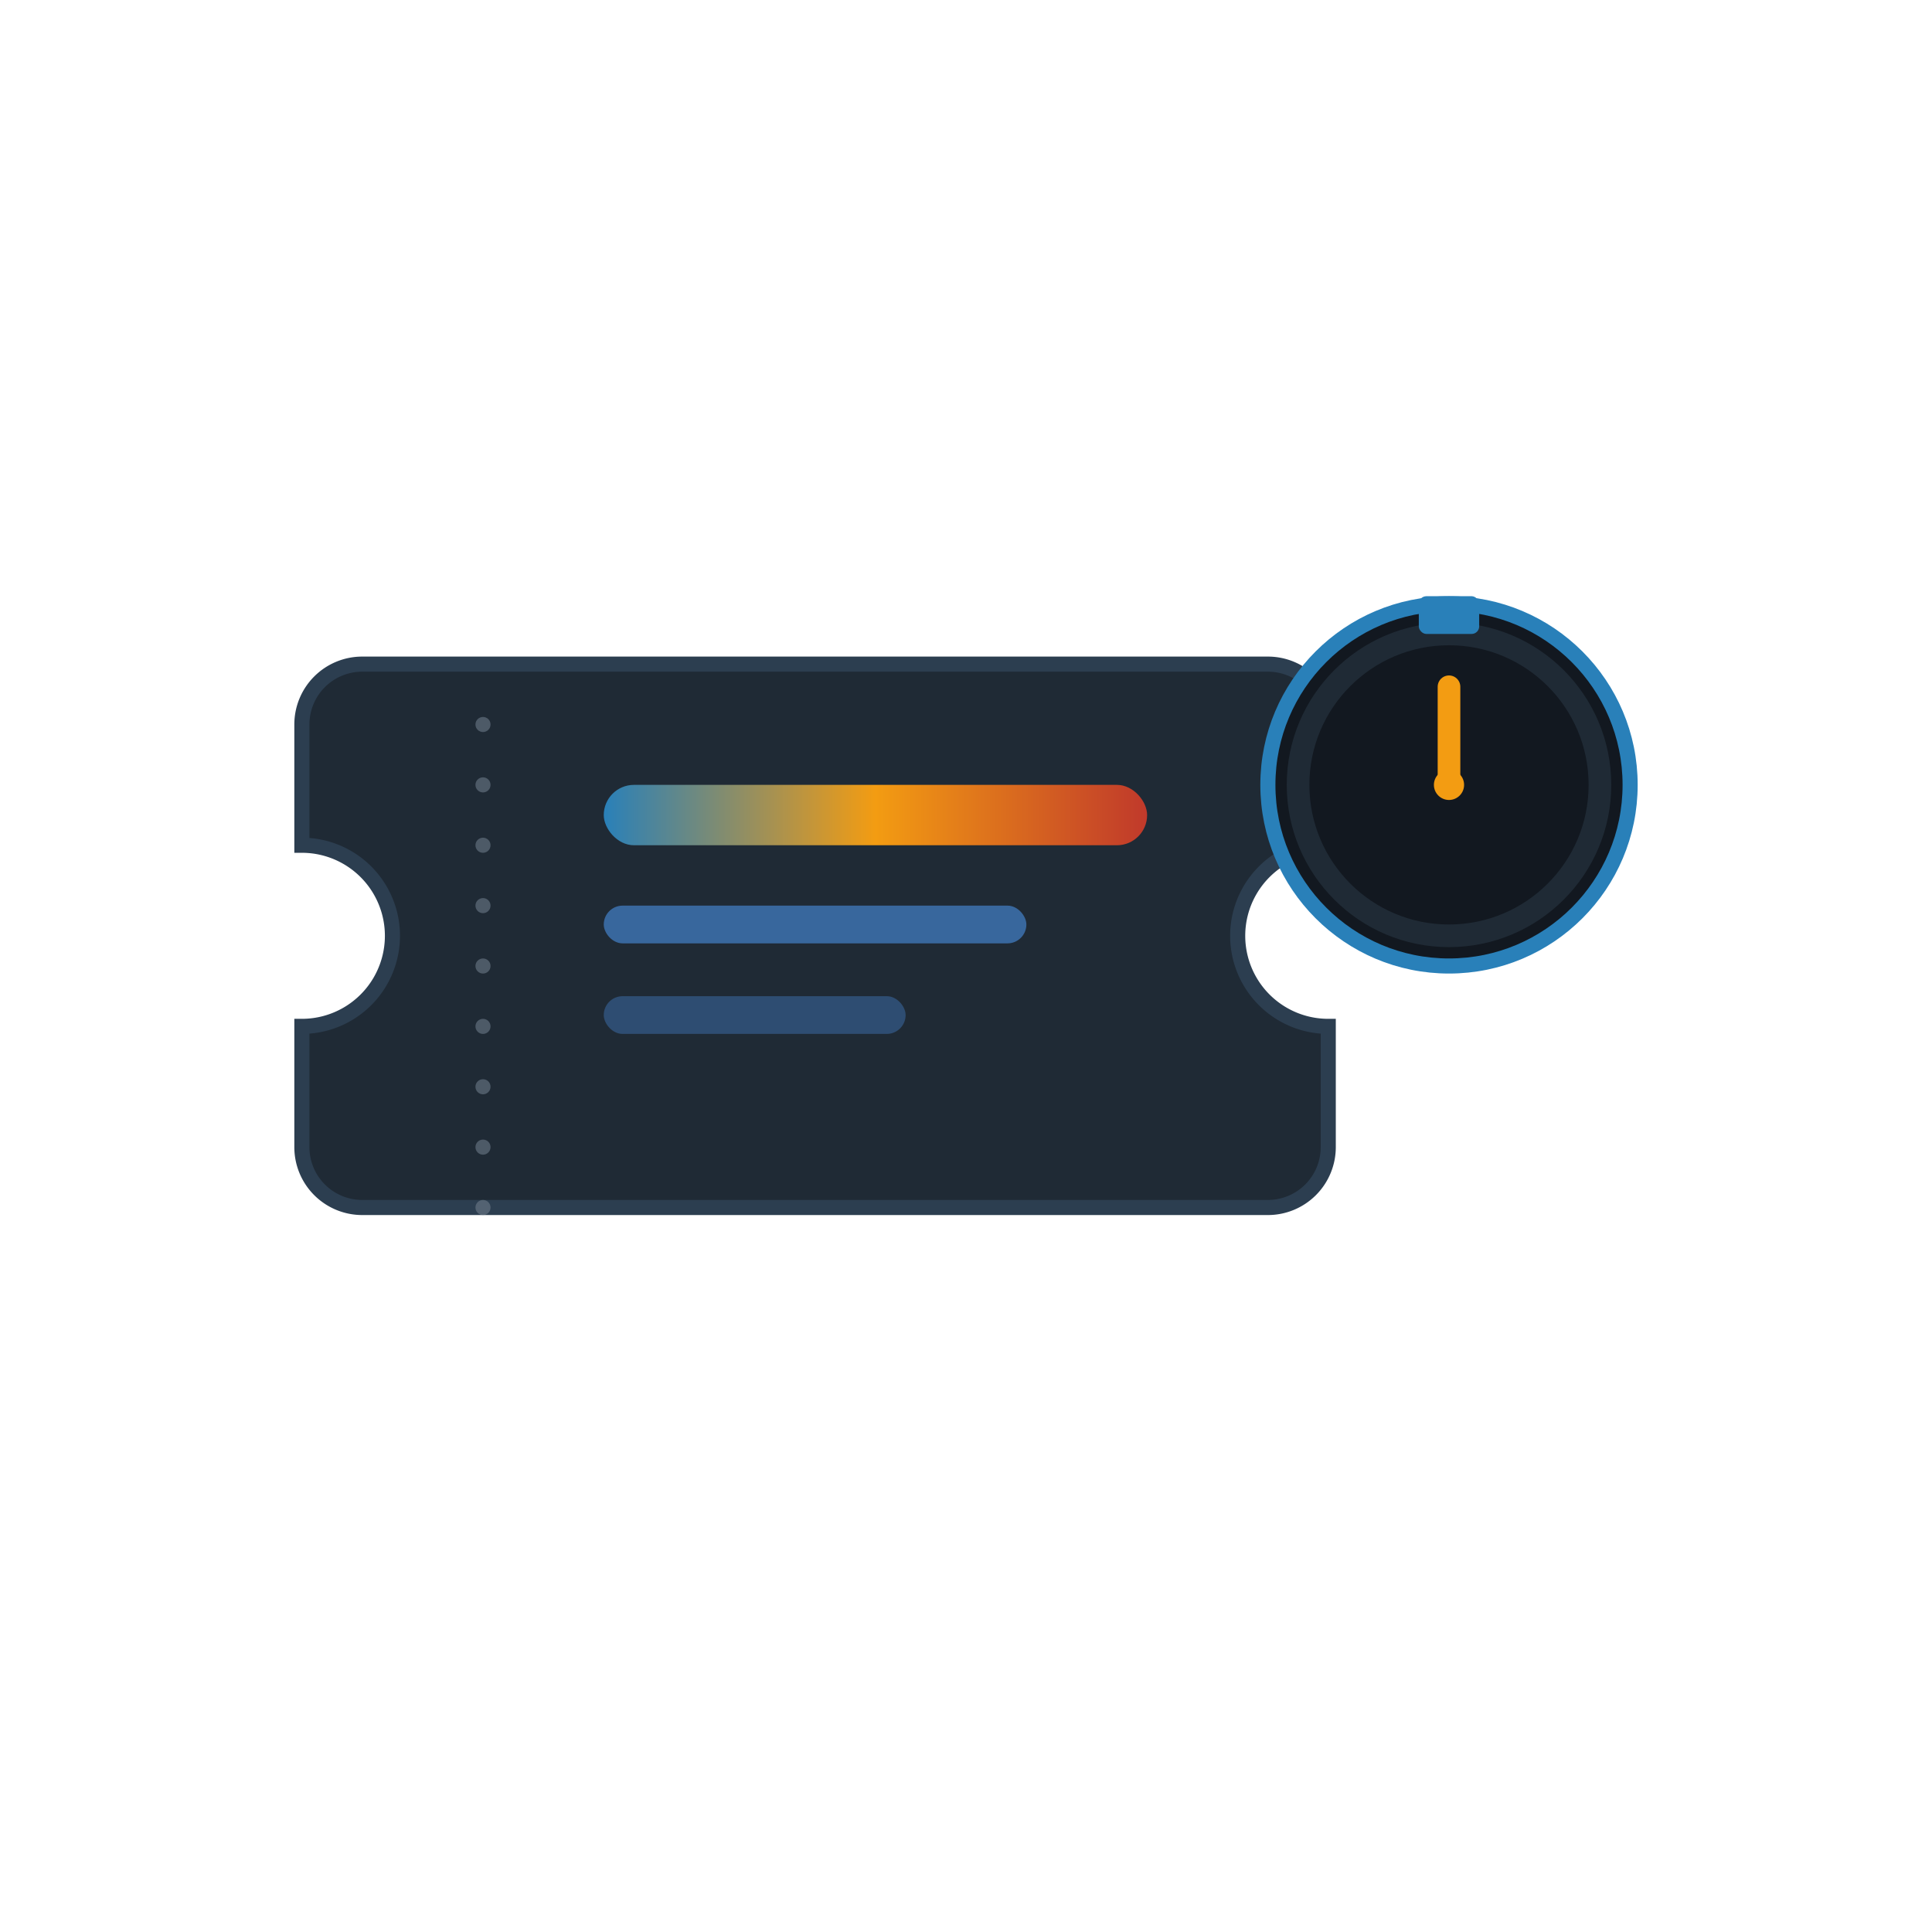 <svg xmlns="http://www.w3.org/2000/svg" width="512" height="512" viewBox="0 0 512 512">
  <!-- TicketTracker - Variant 1: Ticket + Stopwatch (no text) -->
  <defs>
    <linearGradient id="urgency" x1="0" x2="1" y1="0" y2="0">
      <stop offset="0%" stop-color="#2980B9"/>
      <stop offset="50%" stop-color="#F39C12"/>
      <stop offset="100%" stop-color="#C0392B"/>
    </linearGradient>
    <filter id="softShadow" x="-50%" y="-50%" width="200%" height="200%">
      <feDropShadow dx="0" dy="4" stdDeviation="8" flood-opacity="0.2"/>
    </filter>
  </defs>

  <!-- Optional preview background for dark mode (toggle display to 'inline' to see) -->
  <rect x="0" y="0" width="512" height="512" fill="#0F1115" rx="32" ry="32" display="none"/>
  
  <!-- Ticket body -->
  <g filter="url(#softShadow)">
    <path d="
      M96,176 
      h240 
      a16,16 0 0 1 16,16 
      v32 
      a24,24 0 0 0 0,48 
      v32 
      a16,16 0 0 1 -16,16 
      h-240
      a16,16 0 0 1 -16,-16
      v-32
      a24,24 0 0 0 0,-48
      v-32
      a16,16 0 0 1 16,-16
      z" fill="#1F2A35" stroke="#2C3E50" stroke-width="4" />
    
    <!-- Perforation dots -->
    <g opacity="0.6">
      <circle cx="128" cy="192" r="2" fill="#6C7A89"/>
      <circle cx="128" cy="208" r="2" fill="#6C7A89"/>
      <circle cx="128" cy="224" r="2" fill="#6C7A89"/>
      <circle cx="128" cy="240" r="2" fill="#6C7A89"/>
      <circle cx="128" cy="256" r="2" fill="#6C7A89"/>
      <circle cx="128" cy="272" r="2" fill="#6C7A89"/>
      <circle cx="128" cy="288" r="2" fill="#6C7A89"/>
      <circle cx="128" cy="304" r="2" fill="#6C7A89"/>
      <circle cx="128" cy="320" r="2" fill="#6C7A89"/>
    </g>
    
    <!-- Urgency bar -->
    <rect x="160" y="208" width="144" height="16" rx="8" fill="url(#urgency)"/>
    <rect x="160" y="240" width="112" height="10" rx="5" fill="#4A90E2" opacity="0.6"/>
    <rect x="160" y="264" width="80" height="10" rx="5" fill="#4A90E2" opacity="0.35"/>
  </g>
  
  <!-- Stopwatch overlay (top-right) -->
  <g transform="translate(336,160)">
    <circle cx="48" cy="48" r="48" fill="#121820" stroke="#2980B9" stroke-width="4"/>
    <circle cx="48" cy="48" r="40" fill="none" stroke="#1F2A35" stroke-width="6"/>
    <!-- clock hand -->
    <line x1="48" y1="48" x2="48" y2="22" stroke="#F39C12" stroke-width="6" stroke-linecap="round"/>
    <circle cx="48" cy="48" r="4" fill="#F39C12"/>
    <!-- crown -->
    <rect x="40" y="-2" width="16" height="10" rx="2" fill="#2980B9"/>
  </g>
</svg>
